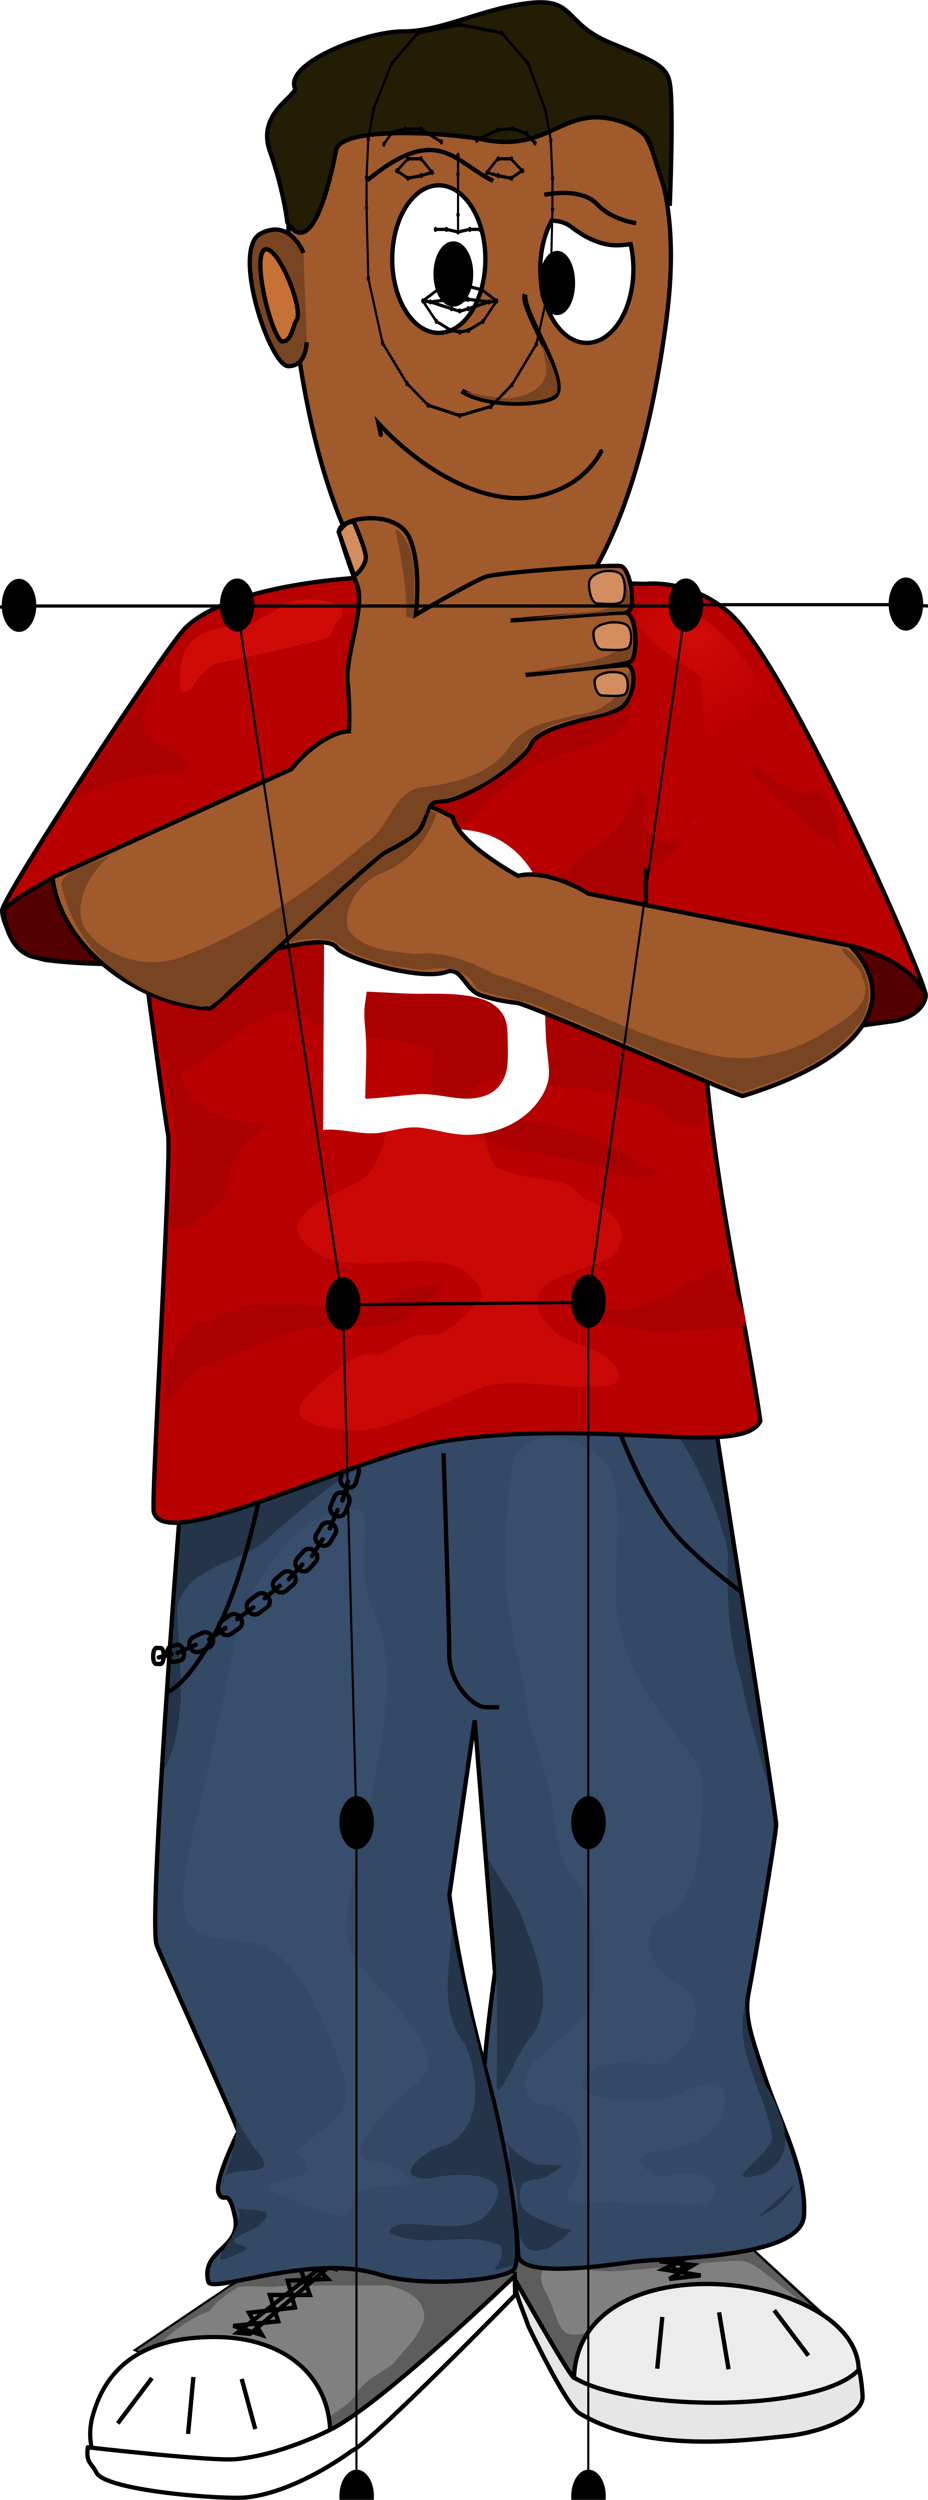 <?xml version="1.0" encoding="UTF-8" standalone="no"?>
<svg
   xmlns:dc="http://purl.org/dc/elements/1.1/"
   xmlns:cc="http://creativecommons.org/ns#"
   xmlns:rdf="http://www.w3.org/1999/02/22-rdf-syntax-ns#"
   xmlns:svg="http://www.w3.org/2000/svg"
   xmlns="http://www.w3.org/2000/svg"
   xmlns:sodipodi="http://sodipodi.sourceforge.net/DTD/sodipodi-0.dtd"
   xmlns:inkscape="http://www.inkscape.org/namespaces/inkscape"
   id="svg2"
   inkscape:export-ydpi="53.211609"
   inkscape:export-filename="H:\rect4713.png"
   viewBox="0 0 131.65 354.33"
   inkscape:export-xdpi="53.211609"
   version="1.1"
   inkscape:version="1.0.1 (3bc2e813f5, 2020-09-07)"
   sodipodi:docname="thinking-boy.svg"
   width="140.427"
   height="377.952">
  <defs
     id="defs4">
    <filter
       id="filter4053"
       height="1.621"
       width="1.66"
       color-interpolation-filters="sRGB"
       y="-0.311"
       x="-0.33"
       inkscape:collect="always">
      <feGaussianBlur
         id="feGaussianBlur4055"
         stdDeviation="24.852"
         inkscape:collect="always" />
    </filter>
    <filter
       id="filter4061"
       height="1.854"
       width="1.483"
       color-interpolation-filters="sRGB"
       y="-0.427"
       x="-0.242"
       inkscape:collect="always">
      <feGaussianBlur
         id="feGaussianBlur4063"
         stdDeviation="22.73"
         inkscape:collect="always" />
    </filter>
    <filter
       id="filter4081"
       height="1.295"
       width="1.299"
       color-interpolation-filters="sRGB"
       y="-0.147"
       x="-0.15"
       inkscape:collect="always">
      <feGaussianBlur
         id="feGaussianBlur4083"
         stdDeviation="28.112"
         inkscape:collect="always" />
    </filter>
    <radialGradient
       id="radialGradient4850"
       gradientUnits="userSpaceOnUse"
       cy="966.05"
       cx="3059.9"
       gradientTransform="matrix(0.586,0.712,-0.801,0.659,711.33,-3252.8)"
       r="150.03"
       inkscape:collect="always">
      <stop
         id="stop4179"
         style="stop-color:#fa1e15"
         offset="0" />
      <stop
         id="stop4181"
         style="stop-color:#fa1e15;stop-opacity:0"
         offset="1" />
    </radialGradient>
  </defs>
  <sodipodi:namedview
     id="base"
     fit-margin-left="0"
     inkscape:zoom="2.8622449"
     borderopacity="1.0"
     inkscape:current-layer="layer2"
     inkscape:cx="58.660619"
     inkscape:cy="133.9284"
     inkscape:window-maximized="0"
     showgrid="false"
     fit-margin-right="0"
     showguides="true"
     bordercolor="#666666"
     inkscape:window-x="594"
     inkscape:guide-bbox="true"
     inkscape:window-y="62"
     fit-margin-bottom="0"
     inkscape:window-width="1263"
     inkscape:pageopacity="0.0"
     inkscape:pageshadow="2"
     pagecolor="#ffffff"
     inkscape:document-units="px"
     inkscape:window-height="1040"
     showborder="true"
     fit-margin-top="0"
     inkscape:document-rotation="0" />
  <g
     id="layer2"
     inkscape:label="Ebene"
     inkscape:groupmode="layer"
     transform="translate(-762.67,-1798.3)">
    <path
       inkscape:radius="-0.66470802"
       transform="matrix(0.914,0,0,0.914,1072.6,-366.94)"
       inkscape:original="M 653.0625 -823.8125 C 655.17135 -807.06165 657.83981 -785.00425 660.9375 -757.125 C 668.69795 -687.28097 659.64238 -670.46913 654.46875 -577.34375 C 649.29512 -484.21837 618.23623 -415.66537 589.78125 -308.3125 C 561.32627 -200.95963 518.6667 -168.62851 510.90625 -158.28125 C 503.1458 -147.93398 403.53125 -142.75 403.53125 -142.75 C 403.53125 -142.75 329.82475 -132.39932 305.25 -129.8125 C 280.67525 -127.22568 281.96181 -140.1457 279.375 -171.1875 C 276.78818 -202.22929 234.09898 -228.12148 230.21875 -238.46875 C 226.33853 -248.81601 215.99487 -239.75332 196.59375 -275.96875 C 177.19263 -312.18417 130.625 -521.71875 130.625 -521.71875 L 124.15625 -534.65625 L 121.59375 -517.84375 L 115.15625 -509.28125 C 152.63647 -259.46255 245.7515 -63.8125 390.28125 -63.8125 C 546.7202 -63.8125 637.39592 -293.69824 673.53125 -572.0625 C 683.7642 -650.89083 681.57028 -716.58839 669.65625 -770.28125 L 669.46875 -771.09375 L 667.1875 -780.75 C 667.1476 -780.90774 667.1026 -781.06123 667.0625 -781.21875 C 663.19153 -796.43229 658.49559 -810.60839 653.0625 -823.8125 z "
       d="m 654.332,-818.729 c 2.025,16.217 4.408,35.807 7.266,61.529 7.768,69.912 -1.293,86.806 -6.465,179.893 -5.181,93.254 -36.267,161.859 -64.709,269.164 -14.244,53.74 -32.054,88.735 -47.287,111.592 -7.616,11.428 -14.588,19.822 -20.139,26.002 -5.55,6.18 -9.696,10.18 -11.561,12.666 -1.167,1.556 -3.653,2.724 -7.166,3.871 -3.513,1.147 -8.063,2.202 -13.295,3.176 -10.464,1.947 -23.655,3.566 -36.602,4.861 -25.873,2.589 -50.743,3.885 -50.783,3.887 -0.058,0.008 -73.66,10.345 -98.271,12.936 -6.2,0.653 -10.831,0.343 -14.361,-1.051 -3.53,-1.394 -5.909,-3.904 -7.498,-7.412 -3.178,-7.016 -3.456,-18.013 -4.748,-33.518 -1.27,-15.235 -12.46,-29.379 -23.904,-40.988 -5.722,-5.805 -11.494,-10.975 -16.094,-15.354 -4.6,-4.379 -8.04,-7.885 -9.119,-10.762 -0.925,-2.466 -2.153,-3.679 -3.9,-4.805 -1.748,-1.126 -4.035,-2.112 -6.83,-3.92 -5.591,-3.616 -13.123,-10.522 -22.857,-28.693 -4.924,-9.191 -11.447,-29.058 -18.545,-53.809 -7.098,-24.75 -14.739,-54.343 -21.773,-82.803 -14.053,-56.853 -25.668,-109.108 -25.695,-109.23 l -5.496,-10.994 -2.248,14.746 a 0.665,0.665 0 0 1 -0.125,0.301 l -6.268,8.336 c 18.739,124.744 51.363,235.944 97.295,315.912 45.965,80.027 105.164,128.719 177.129,128.719 77.894,0 139.462,-57.219 186.146,-149.375 46.684,-92.156 78.384,-219.162 96.445,-358.297 10.225,-78.767 8.027,-144.386 -3.865,-197.982 l -0.186,-0.812 -2.279,-9.645 -0.002,-0.01 c -0.035,-0.139 -0.08,-0.288 -0.123,-0.457 -3.4,-13.363 -7.472,-25.875 -12.086,-37.674 z"
       sodipodi:type="inkscape:offset"
       style="color:#000000;fill:#e5bba1"
       id="path4554" />
    <g
       id="g3487">
      <path
         id="path4492"
         d="m 796.787,2121.48 -14.667,9.895 26.281,10.95 2.374,0.081 23.822,-19.304 1.272,-2.758 -1.017,-1.784 -36.624,1.217 z"
         style="color:#000000;fill:#808080;stroke:#000000;stroke-width:0.612"
         inkscape:connector-curvature="0" />
      <path
         id="path4668"
         d="m 834.855,2118.562 c -11.785,0.391 -23.571,0.782 -35.356,1.173 -1.551,1.587 -3.733,2.235 -5.452,3.598 -3.974,2.681 -7.948,5.362 -11.922,8.043 1.615,1.195 3.035,-0.877 4.204,-1.763 1.792,-1.571 3.8,-2.955 6.069,-3.735 1.044,-1.496 2.582,-2.45 4.017,-3.39 2.056,-0.359 4.179,0.144 6.266,-0.181 4.973,-0.147 9.948,-0.037 14.922,-0.072 2.34,0.447 5.315,1.717 5.245,4.533 -0.502,2.623 -2.826,4.507 -4.376,6.57 -1.898,1.416 -4.214,2.34 -5.416,4.52 -1.177,1.765 -3.562,2.346 -4.556,4.233 2.135,1.291 3.956,-1.16 5.567,-2.347 6.392,-5.18 12.786,-10.358 19.176,-15.541 0.896,-1.226 2.278,-2.22 2.544,-3.791 -0.09,-0.701 -0.651,-1.223 -0.931,-1.85 z"
         style="fill:#5d5d5d"
         inkscape:connector-curvature="0" />
      <path
         id="path4496"
         d="m 805.439,2120.266 1.187,3.325 h -5.68 l 1.187,3.731 -6.358,0.649 4.069,1.298 -1.865,-3.163 6.528,-0.73 -1.017,-3.812 5.68,-0.243 -2.289,-2.352 3.476,0.973 1.017,-2.028"
         style="color:#000000;fill:none;stroke:#000000;stroke-width:0.612"
         inkscape:connector-curvature="0" />
      <path
         id="path4480"
         d="m 867.3,2115.328 13.933,12.806 -37.053,8.377 c 0,0 -6.555,-11.708 -7.784,-13.995 -1.325,-2.467 -0.675,-6.479 -0.675,-6.479 z"
         sodipodi:nodetypes="cccscc"
         style="color:#000000;fill:#808080;stroke:#000000;stroke-width:0.612"
         inkscape:connector-curvature="0" />
      <path
         id="path4675"
         sodipodi:nodetypes="cccscsccsscccsccc"
         style="color:#000000;fill:#5d5d5d"
         inkscape:connector-curvature="0"
         d="m 867.3,2115.328 -9.524,0.214 -14.134,3.982 c 0,0 2.186,0.701 5.506,0.701 3.32,0 13.367,-1.225 16.337,-1.4 2.971,-0.175 3.232,-0.348 6.814,2.535 3.582,2.883 6.38,4.891 6.38,4.891 l -28.396,2.098 c 0,0 -3.322,0.612 -5.943,0.874 -2.621,0.262 -2.446,-2.709 -4.368,-6.291 -1.922,-3.582 1.747,-3.756 1.747,-3.756 l 0.571,-3.287 -6.568,0.147 c 0,0 -0.649,4.012 0.676,6.479 1.228,2.288 7.783,13.994 7.783,13.994 l 36.644,-8.579 z" />
      <path
         id="path4482"
         d="m 858.311,2118.184 1.514,1.648 -1.293,0.255 -1.625,-2.527 h -0.181 l -0.179,1.294 4.475,0.493 -3.402,1.972 4.456,-0.493 -5.312,-0.863 3.73,-1.787 -2.011,-0.986"
         sodipodi:nodetypes="cc"
         style="color:#000000;fill:none;stroke:#000000;stroke-width:0.612"
         inkscape:connector-curvature="0" />
      <path
         id="path4494"
         d="m 808.061,2119.776 -11.7,9.165 1.78,0.162 11.275,-9.571 z"
         style="color:#000000;fill:none;stroke:#000000;stroke-width:0.612"
         inkscape:connector-curvature="0" />
      <path
         id="path3097"
         d="m 796.685,2100.033 c 0,0 -3.747,7.386 -2.991,9.125 0.756,1.739 1.328,-1.187 2.311,3.349 0.983,4.536 -4.865,4.59 -3.794,9.192 0.423,1.819 14.513,-4.085 24.259,-1.012 6.164,1.944 17.821,0.774 19.103,-0.723 1.283,-1.497 -0.428,-15.396 -4.063,-28.44 -3.635,-13.044 -5.087,-24.613 -5.087,-24.613 l 3.591,-24.782 2.876,35.725 c 0,0 -2.276,16.247 -1.421,17.548 1.758,2.675 4.29,12.933 4.704,22.453 0.144,3.316 11.59,1.682 16.293,1.04 4.704,-0.641 23.834,-0.338 24.262,-6.54 0.428,-6.201 -3.386,-13.258 -5.48,-19.459 -2.122,-6.284 -3.012,-8.925 -2.371,-12.132 0.641,-3.208 3.903,-22.383 3.903,-23.88 0,-1.497 -9.409,-61.583 -9.409,-61.583 l -50.678,5.56 -24.59,12.83 c 0,0 -4.416,57.072 -3.208,60.301 0.915,2.446 11.927,26.608 11.761,26.943 z"
         sodipodi:nodetypes="csssssscccssssssscccscc"
         style="color:#000000;fill:#334966;stroke:#000000;stroke-width:0.612"
         inkscape:connector-curvature="0" />
      <path
         id="path4609"
         d="m 859.076,1996.085 c -8.082,0.886 -16.164,1.773 -24.244,2.659 7.407,0.145 14.935,-0.088 22.284,0.212 3.937,5.957 7.355,12.416 8.847,19.451 -0.254,6.114 0.044,12.299 1.9,18.159 0.422,2.89 4.78,18.797 3.638,13.919 -2.48,-18.043 -5.55,-35.996 -8.259,-54.005 -1.388,-0.143 -2.781,-0.24 -4.167,-0.395 z m -29.506,3.236 c -5.592,0.614 -11.185,1.229 -16.778,1.843 -8.13,4.242 -16.262,8.483 -24.391,12.725 -0.891,11.757 -1.726,23.518 -2.446,35.286 3.649,-7.224 2.008,-15.459 1.847,-23.156 1.719,-6.363 9.986,-5.977 13.818,-10.576 5.029,-3.943 9.64,-8.849 15.971,-10.653 3.92,-1.967 7.698,-4.346 11.979,-5.47 z m 2.347,62.452 c 1.023,10.19 1.505,20.436 1.219,30.666 -0.401,6.314 2.969,-3.998 5.021,-5.585 3.385,-5.252 0.473,-11.649 -1.468,-16.863 -1.194,-2.971 -3.239,-5.44 -4.772,-8.217 z m -5.13,9.76 c -0.274,5.449 -1.89,11.606 1.727,16.331 2.217,4.402 2.746,12.215 -2.618,14.515 -2.761,0.46 -8.274,4.847 -2.223,4.713 3.365,-0.949 12.858,-1.216 8.537,4.444 -2.94,4.863 -13.674,-0.043 -14.258,3.196 4.917,2.529 10.755,-0.382 15.712,1.842 1.2,2.993 -3.488,4.27 1.852,2.823 0.848,-13.66 -5.998,-32.012 -8.729,-47.863 z m 41.657,10.65 c -1.962,6.806 3.003,12.915 3.807,19.172 -0.493,2.548 -8.302,7.191 -1.274,5.031 5.408,-2.757 2.522,-8.747 0.304,-12.592 -1.431,-3.718 -2.934,-7.559 -2.837,-11.611 z m -75.916,8.213 c 1.301,3.021 1.138,1.912 0,0 z m 2.758,6.265 c 2.604,3.539 -1.273,10.208 -0.962,11.609 -0.877,-4.372 9.145,-0.021 4.626,-5.288 -1.488,-1.938 -2.658,-4.1 -3.664,-6.321 z m 80.043,11.192 c -1.505,1.839 -8.168,6.772 -2.758,3.391 1.179,-0.876 2.201,-2.018 2.758,-3.391 z m -79.003,3.373 c 1.969,2.952 -6.499,9.818 0.193,6.442 2.737,-1.088 -0.07,-0.835 -0.76,-1.683 0.85,-1.33 3.297,-1.406 4.24,-2.846 2.073,-2.162 -2.877,-1.345 -3.673,-1.913 z m 9.97,5.041 c -0.346,0.353 0.25,0.158 0,0 z"
         sodipodi:nodetypes="ccccccccccccccccccccccccccccccccccccccccccccccccccc"
         style="fill:#243449"
         inkscape:connector-curvature="0" />
      <path
         id="path3099"
         d="m 800.052,2007.829 c 0,0 -2.592,14.008 -6.752,21.762 -4.161,7.754 -6.823,8.514 -6.823,8.514"
         sodipodi:nodetypes="csc"
         style="color:#000000;fill:none;stroke:#000000;stroke-width:0.612"
         inkscape:connector-curvature="0" />
      <path
         id="path3101"
         d="m 849.057,1996.995 c 0,0 4.172,13.541 10.438,19.85 3.942,3.969 8.307,7.074 8.307,7.074"
         sodipodi:nodetypes="csc"
         style="color:#000000;fill:none;stroke:#000000;stroke-width:0.612"
         inkscape:connector-curvature="0" />
      <path
         id="path4613"
         style="color:#000000;fill:#374e6c"
         inkscape:connector-curvature="0"
         d="m 834.967,2009.315 c -1.318,9.309 -0.629,18.928 2.22,27.899 -0.086,4.92 2.066,9.587 3.318,14.245 1.294,4.542 0.356,9.848 4.003,13.393 2.55,4.757 2.689,10.428 2.247,15.674 -0.283,4.689 -4.724,6.3 -7.425,9.198 -3.193,2.315 -3.1,7.555 1.69,6.984 4.617,1.751 5.461,8.235 2.318,11.729 -1.424,3.767 5.266,1.289 7.381,2.112 4.109,0.147 8.222,0.386 12.335,0.221 3.482,-4.065 -2.608,-5.115 -5.545,-4.124 -2.235,0.497 -6.438,-2.332 -2.289,-3.258 4.063,-0.647 9.705,-1.826 10.306,-6.761 0.111,-5.916 -5.708,-1.469 -8.602,-0.772 -3.848,-0.012 -8.525,1.181 -11.599,-1.677 0.448,-4.992 7.982,-2.973 11.601,-3.462 4.2,-1.714 6.77,-9.478 1.416,-11.452 -3.646,-1.838 -5.537,-8.26 -0.417,-9.665 4.363,-4.353 4.106,-11.078 4.391,-16.797 0.711,-5.49 -4.617,-8.261 -6.596,-12.713 -3.118,-4.158 -5.041,-8.877 -5.616,-14.081 -0.544,-6.515 1.535,-13.349 -0.995,-19.625 -2.888,-3.938 -10.488,-6.921 -13.32,-1.406 -0.625,1.353 -0.813,2.863 -0.817,4.34 z m -38.537,19.23 c -5.819,31.303 -10.435,39.529 -6.22,43.141 4.214,3.612 11.036,-2.207 17.256,11.036 6.22,13.243 5.016,14.246 0,18.259 -5.016,4.013 -2.207,1.605 -1.204,4.214 1.003,2.608 -10.033,2.006 -3.411,4.414 6.622,2.408 9.03,4.415 10.033,0.602 1.003,-3.812 10.435,-0.401 7.023,-3.812 -3.411,-3.411 -9.431,0.401 -4.013,-7.023 5.418,-7.424 11.839,-5.819 3.812,-15.651 -8.026,-9.832 -9.631,-7.424 -6.22,-22.473 3.411,-15.049 6.02,-26.286 2.207,-34.513 -3.812,-8.227 2.001,-15.65 -4.414,-14.447 -9.631,1.806 -14.848,16.253 -14.848,16.253 z" />
      <g
         id="g4456"
         style="stroke-width:6"
         transform="matrix(0.102,0,0,0.102,793.665,1894.987)">
        <path
           id="path3873"
           style="color:#000000;fill:none;stroke:#000000;stroke-width:6;stroke-linecap:round"
           inkscape:connector-curvature="0"
           d="m 180.08,1110.6 -7.666,26.665 m 13.299,-51.098 2.048,0.539 c 5.388,1.419 8.558,6.893 7.108,12.273 l -3.454,12.81 c -1.451,5.38 -6.956,8.568 -12.344,7.149 l -2.048,-0.539 c -5.388,-1.419 -8.558,-6.893 -7.108,-12.273 l 3.454,-12.81 c 1.45,-5.38 6.956,-8.568 12.344,-7.149 z" />
        <path
           id="path4438"
           style="color:#000000;fill:none;stroke:#000000;stroke-width:6;stroke-linecap:round"
           inkscape:connector-curvature="0"
           d="m 165.63,1150.4 -10.877,25.524 m 19.463,-49.082 1.966,0.786 c 5.174,2.069 7.649,7.891 5.549,13.052 l -4.998,12.29 c -2.099,5.162 -7.954,7.651 -13.128,5.582 l -1.966,-0.786 c -5.173,-2.069 -7.649,-7.891 -5.549,-13.052 l 4.998,-12.29 c 2.099,-5.162 7.954,-7.651 13.128,-5.582 z" />
        <path
           id="path4440"
           style="color:#000000;fill:none;stroke:#000000;stroke-width:6;stroke-linecap:round"
           inkscape:connector-curvature="0"
           d="m 144.8,1191 -14.737,23.508 m 26.903,-45.432 1.819,1.085 c 4.786,2.853 6.32,8.99 3.439,13.76 l -6.86,11.357 c -2.881,4.769 -9.053,6.312 -13.839,3.459 l -1.819,-1.084 c -4.786,-2.853 -6.32,-8.99 -3.439,-13.76 l 6.86,-11.357 c 2.881,-4.769 9.053,-6.312 13.839,-3.459 z" />
        <path
           id="path4442"
           style="color:#000000;fill:none;stroke:#000000;stroke-width:6;stroke-linecap:round"
           inkscape:connector-curvature="0"
           d="m 116.59,1226.2 -18.767,20.435 m 34.718,-39.781 1.592,1.397 c 4.187,3.676 4.579,9.99 0.879,14.156 l -8.811,9.92 c -3.7,4.166 -10.05,4.56 -14.238,0.884 l -1.592,-1.397 c -4.187,-3.676 -4.579,-9.99 -0.879,-14.156 l 8.811,-9.92 c 3.7,-4.166 10.05,-4.56 14.238,-0.884 z" />
        <path
           id="path4444"
           style="color:#000000;fill:none;stroke:#000000;stroke-width:6;stroke-linecap:round"
           inkscape:connector-curvature="0"
           d="m 85.287,1255.6 -21.098,17.482 m 39.265,-34.241 1.416,1.527 c 3.725,4.017 3.361,10.132 -0.815,13.71 l -9.944,8.521 c -4.176,3.578 -10.537,3.225 -14.262,-0.793 l -1.416,-1.527 c -3.725,-4.017 -3.361,-10.132 0.815,-13.711 l 9.944,-8.521 c 4.176,-3.578 10.537,-3.225 14.262,0.793 z" />
        <path
           id="path4446"
           style="color:#000000;fill:none;stroke:#000000;stroke-width:6;stroke-linecap:round"
           inkscape:connector-curvature="0"
           d="m 48.542,1285.7 -22.45,16.304 m 41.923,-32.098 1.283,1.685 c 3.374,4.434 2.505,10.7 -1.948,14.048 l -10.605,7.973 c -4.454,3.349 -10.755,2.474 -14.13,-1.96 l -1.283,-1.685 c -3.374,-4.434 -2.505,-10.7 1.948,-14.048 l 10.605,-7.973 c 4.454,-3.349 10.755,-2.475 14.13,1.96 z" />
        <path
           id="path4448"
           style="color:#000000;fill:none;stroke:#000000;stroke-width:6;stroke-linecap:round"
           inkscape:connector-curvature="0"
           d="m 9.751,1314.4 -22.871,15.708 m 42.752,-30.985 1.238,1.718 c 3.256,4.521 2.223,10.762 -2.317,13.992 l -10.811,7.692 c -4.54,3.23 -10.817,2.191 -14.073,-2.33 l -1.238,-1.718 c -3.256,-4.521 -2.223,-10.762 2.317,-13.992 l 10.811,-7.692 c 4.54,-3.23 10.817,-2.191 14.073,2.33 z" />
        <path
           id="path4450"
           style="color:#000000;fill:none;stroke:#000000;stroke-width:6;stroke-linecap:round"
           inkscape:connector-curvature="0"
           d="m -31.639,1337.6 -25.298,11.393 m 47.579,-22.893 0.913,1.911 c 2.401,5.028 0.275,10.986 -4.767,13.358 l -12.006,5.648 c -5.042,2.372 -11.034,0.233 -13.435,-4.795 l -0.913,-1.911 c -2.401,-5.028 -0.275,-10.986 4.767,-13.358 l 12.006,-5.648 c 5.042,-2.372 11.034,-0.234 13.435,4.795 z" />
        <path
           id="path4452"
           style="color:#000000;fill:none;stroke:#000000;stroke-width:6;stroke-linecap:round"
           inkscape:connector-curvature="0"
           d="m -64.973,1350.9 -18.163,4.321 m 34.254,-9.523 0.505,2.056 c 1.328,5.41 -0.523,10.536 -4.149,11.494 l -8.635,2.28 c -3.626,0.958 -7.615,-2.627 -8.943,-8.037 l -0.505,-2.056 c -1.328,-5.41 0.523,-10.536 4.149,-11.494 l 8.635,-2.28 c 3.626,-0.958 7.615,2.627 8.943,8.037 z" />
        <path
           id="path4454"
           style="color:#000000;fill:none;stroke:#000000;stroke-width:6;stroke-linecap:round"
           sodipodi:nodetypes="cccccccscc"
           inkscape:connector-curvature="0"
           d="m -76.195,1352.5 -0.06,2.115 c -0.158,5.565 -2.242,9.967 -4.674,9.869 l -5.791,-0.233 c -2.432,-0.098 -4.263,-4.657 -4.106,-10.222 l 0.06,-2.115 c 0.157,-5.565 2.242,-9.966 4.674,-9.869 l 5.791,0.233 c 2.432,0.098 4.263,4.657 4.106,10.222 z" />
      </g>
      <path
         id="path4085"
         d="m 816.224,1880.121 c 0.174,-0.174 -20.281,0.457 -27.213,7.127 -2.81,2.704 -26.036,38.253 -26.036,40.089 0,1.836 2.098,6.558 6.558,7.082 4.459,0.525 8.656,0.525 8.656,0.525 l 5.246,2.098 c 0,0 2.556,19.206 3.08,22.091 0.525,2.885 -2.429,51.916 -2.033,53.463 1.589,6.216 29.193,-8.257 41.71,-10.1 21.965,-3.233 41.738,2.45 44.351,-2.776 -3.015,-20.212 -8.098,-39.173 -8.584,-65.526 l 14.008,-1.414 17.974,6.6 c 1.024,0.171 -19.365,-46.971 -27.85,-54.258 -5.645,-4.848 -11.798,-4.062 -11.798,-4.062 z"
         sodipodi:nodetypes="csssccsssccccscc"
         style="fill:#b90000;stroke:#000000;stroke-width:0.612"
         inkscape:connector-curvature="0" />
      <path
         id="path4061"
         d="m 857.24,1843.373 c -3.371,25.967 -11.83,47.412 -26.424,47.412 -14.593,0 -23.568,-21.384 -26.424,-47.412 -2.573,-23.452 -0.306,-32.719 26.108,-36.402 16.567,-2.31 30.459,7.736 26.738,36.402 z"
         sodipodi:nodetypes="sssss"
         style="color:#000000;fill:#a05a2c;stroke:#000000;stroke-width:0.612;stroke-linecap:round"
         inkscape:connector-curvature="0" />
      <ellipse
         id="path3854"
         style="color:#000000;fill:#ffffff;stroke:#000000;stroke-width:0.612"
         cx="824.92"
         cy="1835.027"
         rx="6.606"
         ry="10.459" />
      <path
         id="path3856"
         d="m 840.935,1829.582 c -1.01,1.837 -1.621,4.236 -1.621,6.862 0,5.777 2.957,10.459 6.606,10.459 3.648,0 6.606,-4.683 6.606,-10.459 0,-1.243 -0.139,-2.436 -0.391,-3.542 -0.496,0.073 -1.025,0.132 -1.577,0.16 -3.067,0.157 -5.599,-1.659 -6.842,-2.595 -0.869,-0.655 -1.851,-0.879 -2.781,-0.886 z"
         style="color:#000000;fill:#ffffff;stroke:#000000;stroke-width:0.612"
         inkscape:connector-curvature="0" />
      <ellipse
         id="path3861"
         style="color:#000000;fill:#000000;stroke:#000000;stroke-width:0.612;stroke-linecap:round"
         cx="826.983"
         cy="1837.136"
         rx="2.517"
         ry="4.325" />
      <ellipse
         id="path3863"
         style="color:#000000;fill:#000000;stroke:#000000;stroke-width:0.612;stroke-linecap:round"
         cx="841.711"
         cy="1838.409"
         rx="2.241"
         ry="4.247" />
      <path
         id="path3865"
         d="m 814.775,1823.859 c 10.034,-8.242 12.327,-2.573 17.851,0.079"
         sodipodi:nodetypes="cc"
         style="color:#000000;fill:none;stroke:#000000;stroke-width:0.612"
         inkscape:connector-curvature="0" />
      <path
         id="path4047"
         d="m 837.189,1840.034 c -0.904,1.987 7.059,13.086 3.91,14.609 -2.254,1.091 -9.359,1.328 -12.914,-0.938"
         sodipodi:nodetypes="csc"
         style="color:#000000;fill:none;stroke:#000000;stroke-width:0.749"
         inkscape:connector-curvature="0" />
      <path
         id="path4064"
         d="m 816.693,1859.928 -0.351,-1.647 c 5.646,6.169 16.112,13.221 24.902,9.681 4.93,-1.741 6.697,-5.681 6.697,-5.681"
         sodipodi:nodetypes="cccc"
         style="color:#000000;fill:none;stroke:#000000;stroke-width:0.612;stroke-linecap:round"
         inkscape:connector-curvature="0" />
      <path
         id="path4110"
         d="m 805.725,1834.14 c 0,0 -1.923,-4.978 -6.109,-2.715 -4.186,2.263 1.358,18.781 3.96,18.781 2.602,0 2.602,-3.394 2.602,-3.394"
         style="color:#000000;fill:#784421;stroke:#000000;stroke-width:0.612"
         inkscape:connector-curvature="0" />
      <path
         id="path4114"
         d="m 800.185,1833.688 c -1.859,1.314 1.244,13.124 2.602,13.011 1.358,-0.113 1.358,-2.263 2.036,-3.168 0.738,-2.085 -2.889,-10.701 -4.638,-9.843 z"
         sodipodi:nodetypes="cscc"
         style="color:#000000;fill:#c87137;stroke:#000000;stroke-width:0.612"
         inkscape:connector-curvature="0" />
      <path
         id="path4504"
         d="m 803.429,1829.807 c 3.348,5.317 5.939,-5.042 6.919,-10.199 0.675,-3.552 16.231,-2.444 20.848,-1.53 9.313,1.843 11.146,-4.557 18.484,-2.852 3.921,0.911 5.091,2.953 5.125,3.173 l 2.882,9.055 c 0,0 0.552,-13.54 0.047,-17.121 -0.365,-2.583 -1.821,-3.228 -8.488,-5.973 -6.667,-2.745 -4.892,-6.412 -11.559,-5.627 -6.667,0.784 -12.297,4.015 -17.787,4.015 -5.49,0 -16.704,4.495 -15.41,7.983 0.437,1.177 -5.49,3.529 -3.529,9.02 1.961,5.49 2.468,10.056 2.468,10.056 z"
         sodipodi:nodetypes="csssccssssssc"
         style="color:#000000;fill:#231d05;stroke:#000000;stroke-width:0.612"
         inkscape:connector-curvature="0" />
      <path
         id="path4663"
         d="m 839.885,1825.919 c 0,0 5.176,-1.19 7.544,1.375 2.007,2.174 5.5,2.638 5.5,2.638"
         sodipodi:nodetypes="csc"
         style="color:#000000;fill:none;stroke:#000000;stroke-width:0.612"
         inkscape:connector-curvature="0" />
      <path
         id="path4697"
         d="m 834.24,1854.758 c 4.139,-0.161 6.116,-2.131 5.916,-4.288 -0.162,-1.147 -0.39,-2.374 -0.65,-3.513 0.775,1.662 1.621,3.273 2.058,4.989 0.111,0.547 0.219,1.216 0.179,1.788 -0.475,1.439 -4.511,1.538 -6.201,1.567 -3.582,-0.202 -5.424,-0.639 -7.107,-1.622 0.254,0.246 4.465,0.991 5.804,1.079 z"
         sodipodi:nodetypes="cccccccc"
         style="color:#000000;fill:#784421"
         inkscape:connector-curvature="0" />
      <path
         id="path4600"
         d="m 784.929,1893.781 c -1.904,2.92 -3.664,6.041 -5.822,8.826 -1.044,1.748 -3.084,4.485 -4.665,6.836 -0.682,1.015 -1.233,1.916 -1.607,2.63 4.591,-3.165 10.216,-4.223 15.563,-4.279 0.569,-0.47 0.914,-0.865 1.033,-1.106 0.131,-0.266 0.107,-0.308 0.022,-0.456 -0.169,-0.296 -1.074,-0.843 -2.184,-1.374 -1.11,-0.531 -2.395,-1.115 -3.306,-2.085 -0.894,-0.952 -1.305,-2.394 -0.65,-4.065 0.358,-1.7 0.921,-3.347 1.617,-4.926 z m 83.963,12.175 c 0.309,2.122 1.837,3.78 3.753,5.385 2.118,1.776 4.629,3.365 6.055,5.449 0.993,0.024 1.839,0.582 2.455,1.294 0.363,0.419 0.671,0.899 0.944,1.397 -0.215,-1.24 -0.414,-2.503 -0.657,-3.699 -0.293,-1.447 -0.656,-2.781 -1.154,-3.785 -0.457,-0.921 -1.003,-1.521 -1.703,-1.824 -1.096,0.431 -2.154,0.483 -3.106,0.236 -1.044,-0.271 -1.96,-0.842 -2.812,-1.489 -1.342,-1.018 -2.569,-2.217 -3.775,-2.965 z m -15.806,4.006 c -0.34,2.424 -1.71,4.469 -3.412,6.189 -2.233,2.257 -5.052,4.06 -7.088,5.717 -0.051,0.042 -0.108,0.076 -0.169,0.102 -0.382,0.16 -0.512,0.312 -0.542,0.373 -0.03,0.061 -0.044,0.099 0.038,0.284 0.164,0.369 0.83,1.045 1.719,1.664 1.778,1.239 4.443,2.427 5.424,2.694 0.012,0 0.024,0.01 0.035,0.01 1.817,0.6 3.464,0.532 4.324,0.01 0.43,-0.261 0.691,-0.597 0.807,-1.116 0.115,-0.518 0.062,-1.251 -0.306,-2.21 -0.087,-0.226 -0.041,-0.497 0.115,-0.682 0.883,-1.038 2.928,-2.655 4.346,-4.18 0.709,-0.763 1.228,-1.516 1.342,-1.916 0.057,-0.2 0.032,-0.252 0.01,-0.29 -0.013,-0.022 -0.07,-0.072 -0.166,-0.124 -0.904,0.66 -1.775,1.033 -2.589,1.097 -0.914,0.072 -1.755,-0.265 -2.302,-0.88 -1.034,-1.162 -1.052,-3.088 -0.025,-5.012 -0.266,-0.495 -0.74,-0.952 -1.291,-1.47 -0.087,-0.082 -0.178,-0.171 -0.268,-0.258 z m 6.903,3.797 c 0.022,-0.02 -0.12,0.063 -0.089,0.357 0.031,0.294 0.333,0.513 0.542,0.526 0.209,0.013 0.482,-0.123 0.574,-0.386 0.092,-0.263 -0.028,-0.413 -0.022,-0.405 l -0.545,0.408 z m -20.766,7.394 0.121,0.316 c 0.002,-0.075 -0.005,-0.153 -0.038,-0.223 -0.02,-0.042 -0.054,-0.062 -0.083,-0.092 z m 0.695,0.159 0.003,0.45 -0.58,0.354 c 0.084,0.138 0.191,0.159 0.21,0.163 0.017,0 0.01,0.01 0.045,0 0.017,0 0.042,-0.01 0.112,-0.045 0.07,-0.038 0.27,-0.123 0.319,-0.472 0.023,-0.165 -0.038,-0.341 -0.108,-0.45 z m -0.631,0.367 -0.287,0.233 c 0.097,-0.028 0.199,-0.077 0.265,-0.169 0.013,-0.019 0.012,-0.043 0.022,-0.064 z m -27.101,7.895 c -7.063,1.261 -14.464,0.258 -20.4,4.049 -0.045,0.028 -0.093,0.05 -0.143,0.067 -2.405,0.839 -4.767,2.02 -6.135,3.565 -1.368,1.545 -1.868,3.357 -0.606,6.055 0.031,0.064 0.051,0.133 0.061,0.204 1.036,8.44 4.328,16.696 1.948,25.44 -0.002,0.01 -0.002,0.012 -0.003,0.019 -0.258,1.085 -0.303,1.888 -0.223,2.41 0.081,0.526 0.246,0.742 0.446,0.87 0.2,0.129 0.523,0.192 0.995,0.121 0.472,-0.071 1.062,-0.277 1.69,-0.596 1.257,-0.638 2.666,-1.718 3.801,-2.902 1.132,-1.18 1.127,-1.974 1.359,-2.923 0,0 0.003,0 0.003,-0.01 0.565,-4.016 2.92,-6.623 5.972,-8.341 -1.973,-0.104 -4.144,-0.357 -6.154,-0.957 -1.54,-0.46 -2.98,-1.113 -4.126,-2.072 -1.146,-0.959 -1.987,-2.247 -2.254,-3.858 -0.051,-0.306 0.138,-0.635 0.427,-0.746 2.605,-0.994 5.35,-3.642 8.191,-5.691 1.421,-1.025 2.877,-1.904 4.432,-2.308 1.555,-0.405 3.222,-0.294 4.846,0.628 0.025,0.013 0.05,0.028 0.073,0.045 2.453,1.832 5.383,2.354 8.43,2.682 3.048,0.328 6.191,0.443 8.956,1.671 0.256,0.115 0.424,0.402 0.399,0.682 -0.198,2.218 -0.434,4.556 0.01,6.495 0.443,1.939 1.457,3.487 4.033,4.441 0.025,0.01 0.05,0.02 0.073,0.032 6.538,3.332 14.322,3.05 21.494,5.873 0.049,0.019 0.097,0.044 0.14,0.073 0.415,0.289 1.397,0.529 2.465,0.568 1.068,0.038 2.232,-0.092 3.058,-0.316 0.4,-0.108 0.716,-0.241 0.883,-0.348 -0.043,-0.038 -0.068,-0.07 -0.169,-0.131 -0.313,-0.188 -0.88,-0.426 -1.712,-0.666 -0.058,-0.017 -0.114,-0.042 -0.166,-0.073 -6.163,-3.761 -13.665,-7.382 -21.015,-6.045 -0.029,0 -0.057,0.01 -0.086,0.01 -1.618,0.083 -2.796,-0.374 -3.431,-1.212 -0.635,-0.838 -0.639,-1.931 -0.255,-2.844 0.384,-0.913 1.153,-1.713 2.19,-2.095 0.996,-0.366 2.232,-0.299 3.469,0.383 7.435,0.759 16.007,0.306 22.657,4.894 0.011,0.01 0.021,0.017 0.032,0.025 1.032,0.804 1.931,1.155 2.63,1.215 0.7,0.06 1.204,-0.143 1.601,-0.526 0.793,-0.767 1.127,-2.478 0.303,-4.496 -0.021,-0.05 -0.036,-0.103 -0.045,-0.156 -0.279,-1.847 -1.06,-3.181 -2.194,-4.266 -1.134,-1.086 -2.64,-1.907 -4.32,-2.608 -3.339,-1.392 -7.329,-2.265 -10.324,-4.113 -8.758,-3.664 -17.191,-7.987 -25.715,-12.043 -2.379,-0.174 -4.939,0.33 -7.592,-0.178 z m 53.521,48.371 c -3.065,0.645 -6.012,2.714 -9.138,4.295 -3.176,1.606 -6.675,2.65 -10.541,0.772 -0.813,-0.135 -1.525,-0.107 -2.041,0.01 -0.525,0.119 -0.812,0.355 -0.851,0.414 0.003,0.01 0.02,0.063 0.14,0.166 0.258,0.222 0.915,0.547 2.018,0.781 0.068,0.014 0.134,0.039 0.195,0.073 6.62,3.747 14.502,2.161 22.102,2.155 0.641,-0.309 0.793,-0.618 0.819,-1.141 0.028,-0.554 -0.214,-1.374 -0.603,-2.267 -0.389,-0.893 -0.904,-1.86 -1.33,-2.815 -0.362,-0.812 -0.655,-1.614 -0.727,-2.414 l -0.045,-0.029 z m -42.078,2.528 c -2.307,0.114 -4.259,1.222 -6.428,2.187 -2.143,0.953 -4.545,1.722 -7.518,0.928 -5.786,-0.379 -11.926,-1.585 -16.707,1.687 -0.063,0.043 -0.133,0.076 -0.207,0.096 -3.085,0.815 -2.225,0.638 -4.113,2.752 -1.889,2.114 -2.974,4.806 -2.831,8.086 10e-6,0 10e-6,0 0,0.01 0.021,0.612 0.088,0.988 0.15,1.212 0.076,-0.056 0.157,-0.112 0.255,-0.21 0.26,-0.262 0.577,-0.646 0.925,-1.084 0.695,-0.876 1.506,-1.966 2.388,-2.847 0.83,-0.829 1.758,-1.544 2.854,-1.518 7.702,-2.973 11.92,-6.028 20.817,-5.511 0.013,7e-4 0.025,0 0.038,0 5.036,0.579 9.499,-1.844 11.81,-5.714 -0.495,-0.063 -0.975,-0.096 -1.432,-0.073 z"
         sodipodi:nodetypes="ccsccsssscccscscsscssccsccsssccssccssccsscscccssscccccccccccccscccccccccsccccssssscccssccssccsccsccccsscsccccssscccssccssccccscscscccsssccccscccscccccscccccc"
         style="fill:#aa0000"
         inkscape:connector-curvature="0" />
      <path
         id="path5053"
         d="m 851.955,1896.903 c 2.473,7.329 -11.653,7.648 -14.684,10.68 -1.787,1.787 -4.058,2.724 -5.784,4.45 -3.674,3.674 -7.493,8.525 -11.124,4.895 -0.881,-0.881 -3.547,-3.585 -2.67,-5.34 2.615,-5.231 22.794,-22.147 29.812,-15.129 0.799,0.799 3.772,-0.459 4.45,0.445 z"
         sodipodi:nodetypes="csssssc"
         style="color:#000000;fill:#aa0000"
         inkscape:connector-curvature="0" />
      <path
         transform="matrix(0.102,0,0,0.102,684.85,1933)"
         id="path4065"
         d="m 1303.4,221.56 c -2.502,30.981 -10.088,71.396 -30.654,91.962 -19.577,19.577 -130.87,48.338 -84.888,94.32 56.238,56.239 153.02,3.413 216.94,35.37 4.076,2.038 39.973,28.409 23.58,44.802 -11.815,11.815 -34.885,38.352 -54.234,44.802 -9.665,3.222 -20.538,-0.171 -30.654,2.358 -19.004,4.751 -33.976,18.167 -49.518,25.938 -6.847,3.424 -18.633,-2.435 -25.938,0 -20.012,6.671 -77.652,51.552 -87.246,70.74 -15.196,30.392 61.695,35.37 80.172,35.37 40.567,0 128.33,-42.372 169.78,-58.95 44.648,-17.859 134.68,7.004 181.57,-4.716 21.058,-5.265 9.476,-23.536 2.358,-30.654 -32.736,-32.736 -75.4,-18.751 -101.39,-70.74 -25.348,-50.696 82.041,-58.46 101.39,-77.814 31.035,-31.035 1.04,-65.677 -35.37,-77.814 -11.327,-3.776 -15.521,-16.964 -28.296,-21.222 -30.636,-10.212 -67.537,-9.009 -96.678,-23.58 -12.171,-6.085 -13.751,-42.047 -21.222,-49.518 -8.938,-8.938 -23.436,-17.613 -35.37,-23.58 -9.266,-4.633 -82.219,-19.019 -82.53,-18.864 -5.886,2.943 -6.514,4.756 -11.79,11.79 z"
         style="color:#000000;opacity:0.511;fill:#fa1e15;filter:url(#filter4081)"
         inkscape:connector-curvature="0" />
      <g
         id="text4949"
         style="fill:#ffffff"
         transform="matrix(0.102,0,0,0.102,793.665,1894.987)">
        <path
           id="path5031"
           inkscape:connector-curvature="0"
           d="m 145.44,622.25 c 26.506,-2.68 52.575,7.626 79.068,3.946 18.76,-2.786 37.356,-9.377 56.545,-7.095 23.383,3.008 46.241,11.153 70.069,9.82 29.012,-1.232 58.174,-11.406 79.848,-31.092 13.117,-12.041 23.996,-27.419 27.799,-45.048 2.21,-12.075 -0.212,-24.302 -1.246,-36.367 -2.281,-17.024 -2.715,-34.214 -3.135,-51.36 -1.501,-16.904 -10.688,-32.924 -24.602,-42.668 -11.884,-8.834 -25.498,-15.19 -39.689,-19.322 20.826,-10.822 39.553,-27.216 49.578,-48.772 15.388,-31.262 12.279,-71.083 -8.849,-98.989 -15.962,-22.276 -39.41,-39.619 -66.191,-46.233 -23.309,-5.926 -47.55,-5.586 -71.425,-5.836 -36.871,-0.073 -73.742,0.068 -110.61,-0.076 h -34.844 l -2.312,419.09 z M 289.53,253.53 c 23.648,0.488 47.928,0.123 70.562,8 20.859,9.63 33.994,32.549 33.666,55.272 0.932,18.485 -6.122,38.019 -21.009,49.578 -14.372,11.017 -32.861,14.857 -50.637,15.143 -38.98,1.855 -78.027,0.545 -117.02,0.851 -2.077,-0.428 -0.86,-3.156 -1.179,-4.636 0.102,-41.403 0.203,-82.805 0.305,-124.21 h 85.312 z M 211.5,430.31 c 26.754,1.094 53.493,3.314 80.289,2.656 25.813,0.002 52.256,-0.019 77.012,8.268 13.256,4.578 25.54,14.26 30.233,27.839 3.995,11.995 2.848,24.821 3.418,37.254 0.004,12.791 0.657,25.931 -3.166,38.302 -3.898,12.02 -12.176,23.096 -24.006,28.18 -15.4,7.197 -33.013,6.748 -49.476,4.393 -18.015,-2.475 -36.186,-6.388 -54.442,-4.105 -22.11,1.748 -44.113,4.752 -66.27,5.931 -2.454,-2.546 -0.131,-6.176 -0.9,-9.178 0.712,-30.044 2.78,-60.195 -0.335,-90.176 -1.2,-12.707 -1.655,-25.617 0.745,-38.218 0.518,-3.757 1.035,-7.515 1.553,-11.272 1.781,0.042 3.562,0.083 5.344,0.125 z" />
      </g>
      <path
         id="path4091"
         d="m 893.869,1938.946 c -2.285,-3.814 -6.591,-5.517 -10.448,-6.591 l -4.54,12.199 c 0,0 7.458,-1.117 10.28,-1.49 4.486,-0.594 5.178,-3.65 4.71,-4.118 z"
         sodipodi:nodetypes="cccsc"
         style="color:#000000;fill:#550000;stroke:#000000;stroke-width:0.612"
         inkscape:connector-curvature="0" />
      <path
         id="path4089"
         sodipodi:nodetypes="cssssccczccc"
         style="fill:#a05a2c;stroke:#000000;stroke-width:0.612"
         inkscape:connector-curvature="0"
         d="m 794.92,1933.994 c 2.825,0.367 13.662,-3.788 15.508,-1.383 1.227,1.598 11.954,4.789 15.611,3.437 2.089,-0.772 2.592,2.561 4.785,3.298 1.687,0.567 3.194,0.877 5.14,1.102 1.947,0.225 30.975,13.116 32.084,13.202 20.162,-6.24 21.203,-15.291 15.22,-21.312 l -37.138,-7.374 c 0,0 -2.234,-1.506 -5.307,-2.3 -3.073,-0.795 -4.653,-0.211 -4.653,-0.211 0,0 -8.525,-4.596 -9.275,-8.323 -21.457,-12.014 -36.057,18.793 -31.976,19.866 z" />
      <path
         id="path4538"
         d="m 816.948,1911.879 c -9.233,0.153 -16.568,7.503 -20.494,15.298 -1.53,2.473 -3.169,8.142 1.721,5.905 3.854,-0.652 7.793,-2.335 11.727,-1.481 3.621,2.845 8.446,3.704 12.933,4.221 3.092,-0.621 5.89,-0.39 7.543,2.703 3.34,1.433 7.143,1.316 10.381,3.136 9.136,3.703 18.098,7.83 27.269,11.445 6.074,-2.026 12.69,-4.383 16.581,-9.77 2.453,-3.28 1.282,-8.477 -2.004,-10.596 -1.979,-0.415 2.456,2.75 2.315,3.942 2.284,4.212 -3.351,6.623 -6.125,8.481 -5.219,2.861 -10.924,4.106 -16.901,2.185 -10.427,-2.587 -18.692,-7.763 -29.242,-11.046 -3.143,-1.649 -7.04,-3.295 -11.019,-2.775 -3.323,-0.389 -7.467,-0.482 -9.576,-3.472 -0.876,-3.294 1.743,-6.775 4.743,-8.001 3.775,-1.454 6.565,-4.669 7.821,-8.472 -2.41,-1.075 -5.034,-1.719 -7.681,-1.703 z"
         sodipodi:nodetypes="ccccccccccccccccccc"
         style="color:#000000;fill:#784421"
         inkscape:connector-curvature="0" />
      <path
         id="path4087"
         sodipodi:nodetypes="cssscc"
         style="fill:#550000;stroke:#000000;stroke-width:0.612"
         inkscape:connector-curvature="0"
         d="m 770.062,1922.723 c 0,0 -7.057,3.92 -6.922,4.726 0.134,0.806 0.586,5.669 4.483,6.542 3.897,0.873 9.297,0.883 10.103,0.749 0.806,-0.134 0.873,-2.419 0.873,-2.419 z" />
      <path
         id="path4083"
         d="m 810.786,1873.748 c -0.38,-2.035 8.055,-3.549 9.983,0.811 1.778,4.021 0.878,10.875 0.878,10.875 0,0 8.171,-4.818 10.028,-5.415 1.857,-0.597 17.757,-1.743 19.075,-1.48 1.359,0.271 2.315,6.293 0.869,6.479 -0.95,0.122 -16.525,1.242 -16.525,1.242 0,0 15.822,-1.365 16.534,-1.064 1.449,0.613 1.552,6.303 0.42,6.899 -0.898,0.473 -14.822,1.886 -14.822,1.886 0,0 13.497,-1.517 14.418,-1.389 1.474,0.205 1.159,5.067 -1.255,6.261 -2.414,1.194 -11.48,2.257 -12.453,5.103 -0.647,1.891 -9.312,8.141 -12.947,7.943 -2.076,-0.113 -1.594,3.218 -3.343,4.577 -1.345,1.045 -2.6,1.791 -4.271,2.587 -1.671,0.796 -23.932,21.77 -24.896,22.182 -10.238,-0.451 -21.295,-8.881 -22.356,-18.58 l 33.877,-15.341 c 0,0 1.57,-2.104 4.086,-3.781 2.515,-1.677 4.086,-1.592 4.086,-1.592 0,0 0.186,-3.184 -0.186,-6.965 -0.371,-3.781 2.611,-10.748 1.292,-13.929 -1.486,-3.582 -2.496,-7.308 -2.496,-7.308 z"
         sodipodi:nodetypes="cscssscsscssssssccczcssc"
         style="fill:#a05a2c;stroke:#000000;stroke-width:0.612"
         inkscape:connector-curvature="0" />
      <path
         id="path3093"
         d="m 854.291,1926.477 0.031,-5.081"
         sodipodi:nodetypes="cc"
         style="color:#000000;fill:none;stroke:#000000;stroke-width:0.612"
         inkscape:connector-curvature="0" />
      <path
         id="path4468"
         d="m 825.59,2004.269 c 0,0 0.819,24.831 0.819,28.651 0,3.82 3.274,7.367 5.184,7.367 h 1.91"
         style="color:#000000;fill:none;stroke:#000000;stroke-width:0.612"
         inkscape:connector-curvature="0" />
      <path
         id="path4472"
         d="m 835.773,2121.5 c 0,0 7.093,12.54 8.234,13.773 1.141,1.233 40.437,-1.522 40.437,-1.522 0,0 0.451,1.48 0.594,4.194 0.143,2.713 -5.788,5.18 -11.033,5.674 -5.245,0.493 -19.5,2.545 -29.134,-3.261 -1.974,-1.19 -7.287,-12.441 -7.287,-12.441 -0.726,-2.226 -2.035,-4.845 -1.811,-6.415 z"
         sodipodi:nodetypes="cscssscc"
         style="color:#000000;fill:#e6e6e6;stroke:#000000;stroke-width:0.612"
         inkscape:connector-curvature="0" />
      <path
         id="path4470"
         d="m 844.098,2135.295 c 0.736,-19.791 40.115,-15.129 40.395,-1.095 -5.785,6.146 -32.688,5.899 -40.395,1.095 z"
         sodipodi:nodetypes="ccc"
         style="color:#000000;fill:#ececec;stroke:#000000;stroke-width:0.612"
         inkscape:connector-curvature="0" />
      <path
         id="path4474"
         d="m 856.628,2126.704 -0.719,7.334"
         sodipodi:nodetypes="cc"
         style="color:#000000;fill:none;stroke:#000000;stroke-width:0.612"
         inkscape:connector-curvature="0" />
      <path
         id="path4476"
         d="m 864.678,2126.051 1.349,8.072"
         sodipodi:nodetypes="cc"
         style="color:#000000;fill:none;stroke:#000000;stroke-width:0.612"
         inkscape:connector-curvature="0" />
      <path
         id="path4478"
         d="m 872.504,2125.755 4.847,6.431"
         sodipodi:nodetypes="cc"
         style="color:#000000;fill:none;stroke:#000000;stroke-width:0.612"
         inkscape:connector-curvature="0" />
      <path
         id="path4484"
         d="m 793.083,2129.551 c -10.153,0 -15.41,4.257 -17.289,11.274 -0.828,3.09 -0.09,6.338 2.178,8.726 5.165,1.769 13.781,2.854 28.983,-1.407 2.269,-2.388 2.549,-1.7 2.549,-4.902 0,-7.928 -6.268,-13.691 -16.422,-13.691 z"
         sodipodi:nodetypes="ssccss"
         style="color:#000000;fill:#ffffff;stroke:#000000;stroke-width:0.595;stroke-linecap:round"
         inkscape:connector-curvature="0" />
      <path
         id="path4490"
         d="m 775.131,2145.182 c 0,0 17.608,2.018 21.065,1.678 6.294,-0.619 12.751,-3.855 13.695,-4.354 7.47,-3.95 25.803,-21.624 25.803,-21.624 l 0.051,2.713 c 0,0 -20.763,21.233 -23.124,22.062 -3.898,2.847 -9.747,6.03 -14.858,6.612 -3.055,0.379 -20.138,-0.886 -21.421,-3.509 -0.677,-1.383 -1.519,-1.345 -1.213,-3.577 z"
         sodipodi:nodetypes="cssccccsc"
         style="color:#000000;fill:#ffffff;stroke:#000000;stroke-width:0.604"
         inkscape:connector-curvature="0" />
      <path
         id="path4498"
         sodipodi:nodetypes="cc"
         style="color:#000000;fill:none;stroke:#000000;stroke-width:0.612"
         inkscape:connector-curvature="0"
         d="m 796.961,2135.489 1.917,7.109" />
      <path
         id="path4500"
         sodipodi:nodetypes="cc"
         style="color:#000000;fill:none;stroke:#000000;stroke-width:0.612"
         inkscape:connector-curvature="0"
         d="m 790.104,2135.213 -0.75,8.072" />
      <path
         id="path4502"
         sodipodi:nodetypes="cc"
         style="color:#000000;fill:none;stroke:#000000;stroke-width:0.612"
         inkscape:connector-curvature="0"
         d="m 784.221,2135.366 -4.847,6.431" />
      <path
         id="path4541"
         sodipodi:nodetypes="ccccccccccccccccccccccccccccccccsccccccc"
         style="color:#000000;fill:#784421"
         inkscape:connector-curvature="0"
         d="m 818.754,1873.259 c 0.785,4.029 1.737,8.517 1.494,12.422 1.526,0.54 1.004,-0.134 1.142,-1.576 0.017,-3.525 0.511,-7.7 -2.08,-10.487 l -0.556,-0.359 z m 32.554,6.782 c 1.206,5.077 -4.502,4.95 -7.875,5.265 -2.149,0.258 -8.059,0.851 -7.303,0.744 6.409,-0.428 11.817,-0.919 14.426,-1.073 2.688,0.202 0.989,-3.612 0.752,-4.936 z m 0.951,7.588 c -1.215,3.902 -5.495,4.335 -8.898,4.928 -2.163,0.433 -8.155,1.383 -7.399,1.208 5.229,-0.415 10.543,-0.818 15.704,-1.804 1.07,-1.188 0.705,-2.869 0.593,-4.332 z m -5.178,5.397 c -1.331,0.054 -4.903,0.439 -1.606,0.136 l 0.818,-0.07 z m 4.785,0.311 c -0.61,3.663 -3.939,6.09 -7.592,6.299 -3.659,1.101 -6.232,1.037 -8.989,3.958 -2.584,4.513 -8.285,5.801 -13.07,6.343 -3.94,0.838 -4.315,5.844 -7.574,7.791 -7.687,6.532 -16.195,12.354 -25.64,15.997 -4.736,2.053 -10.843,0.685 -14.024,-3.42 -2.659,-3.796 1.115,-9.774 4.627,-11.517 -2.15,1.792 -7.771,2.165 -8.223,4.877 1.857,9.286 9.969,15.851 18.966,17.173 3.232,0.981 4.841,-3.119 7.249,-4.524 6.456,-5.746 12.601,-11.869 19.33,-17.291 3.552,-2.145 3.871,-1.815 5.052,-3.487 1.178,-1.668 1.478,-3.674 1.859,-3.705 7.482,-0.879 13.028,-6.705 13.35,-7.476 1.174,-2.377 3.362,-3.331 6.934,-4.152 3.385,-0.611 8.377,-0.942 7.991,-5.556 l -0.066,-0.725 -0.18,-0.587 z" />
      <path
         id="path4514"
         d="m 812.867,1872.29 c 0,0 1.477,3.29 1.679,4.768 0.201,1.477 -1.612,2.887 -1.612,2.887 l -2.216,-6.245 c 0,0 0.269,-0.47 0.873,-1.007 0.604,-0.537 1.276,-0.403 1.276,-0.403 z"
         sodipodi:nodetypes="csccsc"
         style="color:#000000;fill:#d38d5f;stroke:#000000;stroke-width:0.612"
         inkscape:connector-curvature="0" />
      <path
         id="path4636"
         d="m 834.528,2101.829 c 0.828,1.483 2.345,2.396 3.821,3.132 1.002,0.344 2.082,0.011 3.1,0.265 0.345,-0.033 1.354,-0.142 0.643,0.329 -0.623,0.493 -1.313,0.903 -2.001,1.294 -0.986,0.428 -2.127,0.343 -3.095,0.796 -0.638,0.591 -0.565,1.537 -0.612,2.33 0.058,1.12 0.96,1.97 1.914,2.43 1.382,0.781 2.896,1.293 4.387,1.817 0.459,0.032 1.511,0.021 0.696,0.498 -0.43,0.462 -0.81,1.038 -1.452,1.214 -0.749,0.472 -1.43,1.166 -2.361,1.237 -0.745,0.218 -1.661,0.235 -2.236,-0.368 -0.919,-0.779 -1.045,-2.065 -1.213,-3.181 -0.204,-1.967 0.248,-4.004 -0.44,-5.91 -0.271,-0.942 -0.707,-1.854 -0.819,-2.832 0.011,-0.795 0.28,-1.685 -0.212,-2.395 -0.082,-0.207 -0.116,-0.432 -0.119,-0.654 z"
         style="color:#000000;fill:#243449"
         inkscape:connector-curvature="0" />
      <path
         id="path5150"
         style="color:#000000;fill:#d38d5f;stroke:#000000;stroke-width:0.333"
         inkscape:connector-curvature="0"
         d="m 849.098,1893.577 c 0,0 -2.069,0.231 -2.069,1.308 0,1.077 0.493,2 1.084,2 0.591,0 2.759,0.231 3.251,-0.231 0.493,-0.462 0.493,-2.154 -0.099,-2.692 -0.591,-0.538 -2.168,-0.385 -2.168,-0.385 z m 0.122,-7.043 c 0,0 -2.361,0.268 -2.361,1.517 0,1.249 0.562,2.32 1.237,2.32 0.675,0 3.148,0.268 3.71,-0.268 0.562,-0.535 0.562,-2.499 -0.112,-3.123 -0.675,-0.625 -2.473,-0.446 -2.473,-0.446 z m -0.748,-7.287 c 0,0 -2.242,0.32 -2.242,1.815 0,1.495 0.534,2.776 1.175,2.776 0.641,0 2.99,0.32 3.524,-0.32 0.534,-0.641 0.534,-2.99 -0.107,-3.737 -0.641,-0.747 -2.349,-0.534 -2.349,-0.534 z" />
      <path
         transform="matrix(0.102,0,0,0.102,684.85,1933)"
         id="path3224"
         d="m 1112.6,-452.71 c -30.486,-0.34 -66.382,6.878 -82.646,23.141 -16.816,16.816 -16.529,38.94 -16.529,62.811 0,2.204 2.204,6.612 0,6.612 -2.109,0 13.882,1.988 16.529,-3.306 6.347,-12.694 24.224,-36.364 39.67,-36.364 2.134,0 140.46,-30.56 145.46,-33.058 11.242,-5.621 10.149,-16.76 16.529,-23.141 34.601,-34.601 -61.188,-37.987 -76.034,-23.141 -10.699,10.699 -26.485,13.254 -42.976,26.447 z"
         style="opacity:0.598;fill:#fa1e15;filter:url(#filter4061)"
         inkscape:connector-curvature="0" />
      <path
         transform="matrix(0.102,0,0,0.102,684.85,1933)"
         id="path4012"
         d="m 1664.6,-482.46 c 53.995,-3.948 107.99,29.411 161.99,122.32 15.323,54.342 -32.098,78.753 -82.646,66.116 -3.811,-0.953 -3.774,-83.113 -6.612,-85.951 -17.838,-17.839 -129.25,-74.22 -72.728,-102.48 z"
         sodipodi:nodetypes="ccssc"
         style="color:#000000;opacity:0.598;fill:url(#radialGradient4850);filter:url(#filter4053)"
         inkscape:connector-curvature="0" />
    </g>
    <g
       id="skeleton_1_"
       transform="matrix(0.299,0,0,0.459,641.163,1723.775)">
      <polygon
         style="fill:none;stroke:#000000;stroke-miterlimit:10"
         points="685.5,564.5 731.7,349.5 518.8,349.5 569.1,565.3 "
         id="polygon1551" />
      <polyline
         style="fill:none;stroke:#000000;stroke-miterlimit:10"
         points="517.8,349.5 415.1,349.5 251.8,355.8  "
         id="polyline1553" />
      <polyline
         style="fill:none;stroke:#000000;stroke-miterlimit:10"
         points="733.2,349.1 836.4,349.1 999.7,355.5  "
         id="polyline1555" />
      <polyline
         style="fill:none;stroke:#000000;stroke-miterlimit:10"
         points="569.1,565.3 575.5,725.5 575.5,933.5  "
         id="polyline1557" />
      <polyline
         style="fill:none;stroke:#000000;stroke-miterlimit:10"
         points="685.5,564.5 685.5,725.5 685.5,933.5  "
         id="polyline1559" />
      <polyline
         style="fill:none;stroke:#000000;stroke-miterlimit:10"
         points="624.5,170 604.7,172.5 592.2,182 583.6,196.1    581.1,205.4 580.3,217.1 580.3,226.6 581.1,248.3 587.9,268.3 599.5,280.8 609.5,287.5 624.5,290.7 639.3,287.9 649.3,281.2    660.9,268.6 667.7,248.6 668.5,227 668.5,217.4 667.7,205.7 665.2,196.5 657,182 644.4,172.5 624.5,170  "
         id="polyline1561" />
      <polyline
         style="fill:none;stroke:#000000;stroke-miterlimit:10"
         points="588.5,206.9 592.5,203.2 598.7,202.2 606,202.2    615.8,206.2  "
         id="polyline1563" />
      <polygon
         style="fill:none;stroke:#000000;stroke-miterlimit:10"
         points="594.7,215.1 599.9,211.4 606.2,211.4 611.4,215.6 606.2,216.6 599.9,217.4 "
         id="polygon1565" />
      <polyline
         style="fill:none;stroke:#000000;stroke-miterlimit:10"
         points="613,233.2 618.2,233.2 623.7,234 623.7,228.7    623.7,221.6 623.7,216.1 623.7,210.3  "
         id="polyline1567" />
      <polyline
         style="fill:none;stroke:#000000;stroke-miterlimit:10"
         points="660,206.5 656,203.6 649.7,202.1 642.4,202.5    632.4,205.7  "
         id="polyline1569" />
      <polygon
         style="fill:none;stroke:#000000;stroke-miterlimit:10"
         points="654.1,215.1 648.8,211.4 642.5,211.4 637.4,215.6 642.5,216.6 648.8,217.4 "
         id="polygon1571" />
      <polyline
         style="fill:none;stroke:#000000;stroke-miterlimit:10"
         points="634.1,233.2 629.1,233.2 623.7,234  "
         id="polyline1573" />
      <polygon
         style="fill:none;stroke:#000000;stroke-miterlimit:10"
         points="642,255.3 635.6,261.6 628.5,264.4 624.5,264.9 620.4,264.4 613.4,261.6 607,255.3 613.9,251.9 620.4,250.8 624.5,251.7 628.7,250.8 635.1,251.9 "
         id="polygon1575" />
      <polyline
         style="fill:none;stroke:#000000;stroke-miterlimit:10"
         points="607,255.3 610.6,255.6 620.6,254.8 624.5,255.3    628.5,254.8 638.4,255.6 642,255.3  "
         id="polyline1577" />
      <polyline
         style="fill:none;stroke:#000000;stroke-miterlimit:10"
         points="607,255.3 610.6,255.6 620.6,257.7 624.5,258.5    628.5,257.7 638.4,255.6 642,255.3  "
         id="polyline1579" />
      <circle
         id="rightShoulder"
         cx="518.9"
         cy="349.2"
         r="8.2" />
      <circle
         id="rightElbow"
         cx="415.4"
         cy="349.3"
         r="8.2" />
      <circle
         id="rightWrist"
         cx="252"
         cy="355.7"
         r="8.2" />
      <circle
         id="rightHip"
         cx="569.2"
         cy="565"
         r="8.2" />
      <circle
         id="rightKnee"
         cx="575.6"
         cy="725.2"
         r="8.2" />
      <circle
         id="rightAnkle"
         cx="575.6"
         cy="933.2"
         r="8.2" />
      <circle
         id="leftElbow"
         cx="836.2"
         cy="348.9"
         r="8.2" />
      <circle
         id="leftWrist"
         cx="999.6"
         cy="355.2"
         r="8.2" />
      <circle
         id="leftHip"
         cx="685.6"
         cy="564.2"
         r="8.2" />
      <circle
         id="leftKnee"
         cx="685.6"
         cy="725.2"
         r="8.2" />
      <circle
         id="leftAnkle"
         cx="685.6"
         cy="933.2"
         r="8.2" />
      <circle
         id="rightEye0"
         cx="594.7"
         cy="215.1"
         r="0.8" />
      <circle
         id="rightBrow1"
         cx="592.5"
         cy="203.2"
         r="0.8" />
      <circle
         id="rightBrow4"
         cx="615.8"
         cy="206.2"
         r="0.8" />
      <circle
         id="nose1"
         cx="623.7"
         cy="216.1"
         r="0.8" />
      <circle
         id="rightBrow3"
         cx="606"
         cy="202.2"
         r="0.8" />
      <circle
         id="rightEye1"
         cx="599.9"
         cy="211.4"
         r="0.8" />
      <circle
         id="rightBrow0"
         cx="588.5"
         cy="206.9"
         r="0.8" />
      <circle
         id="rightBrow2"
         cx="598.7"
         cy="202.2"
         r="0.8" />
      <circle
         id="rightEye5"
         cx="599.9"
         cy="217.4"
         r="0.8" />
      <circle
         id="rightEye2"
         cx="606.2"
         cy="211.4"
         r="0.8" />
      <circle
         id="rightEye3"
         cx="611.4"
         cy="215.6"
         r="0.8" />
      <circle
         id="nose0"
         cx="623.7"
         cy="210.3"
         r="0.8" />
      <circle
         id="nose3"
         cx="623.7"
         cy="228.7"
         r="0.8" />
      <circle
         id="rightNose0"
         cx="613"
         cy="233.2"
         r="0.8" />
      <circle
         id="rightMouthCorner"
         cx="607"
         cy="255.3"
         r="0.8" />
      <circle
         id="rightNose1"
         cx="618.2"
         cy="233.2"
         r="0.8" />
      <circle
         id="rightUpperLipTop0"
         cx="613.9"
         cy="251.9"
         r="0.8" />
      <circle
         id="nose2"
         cx="623.7"
         cy="221.6"
         r="0.8" />
      <circle
         id="nose4"
         cx="623.7"
         cy="234"
         r="0.8" />
      <circle
         id="upperLipTopMid"
         cx="624.5"
         cy="251.7"
         r="0.8" />
      <circle
         id="rightUpperLipTop1"
         cx="620.4"
         cy="250.8"
         r="0.8" />
      <path
         id="rightMiddleLip"
         d="m 610.6,254.8 c 0.4,0 0.8,0.4 0.8,0.8 0,0.4 -0.4,0.8 -0.8,0.8 -0.4,0 -0.8,-0.4 -0.8,-0.8 0,-0.4 0.4,-0.8 0.8,-0.8 z" />
      <circle
         id="lowerLipBottomMid"
         cx="624.5"
         cy="264.9"
         r="0.8" />
      <circle
         id="upperLipBottomMid"
         cx="624.5"
         cy="255.3"
         r="0.8" />
      <circle
         id="lowerLipTopMid"
         cx="624.5"
         cy="258.4"
         r="0.8" />
      <circle
         id="rightUpperLipBottom1"
         cx="620.6"
         cy="254.8"
         r="0.8" />
      <circle
         id="rightLowerLipTop0"
         cx="620.6"
         cy="257.7"
         r="0.8" />
      <circle
         id="rightLowerLipBottom1"
         cx="620.4"
         cy="264.4"
         r="0.8" />
      <circle
         id="rightLowerLipBottom0"
         cx="613.4"
         cy="261.6"
         r="0.8" />
      <circle
         id="rightEye4"
         cx="606.2"
         cy="216.6"
         r="0.8" />
      <circle
         id="jawMid"
         cx="624.5"
         cy="290.7"
         r="0.8" />
      <circle
         id="rightJaw7"
         cx="609.5"
         cy="287.5"
         r="0.8" />
      <circle
         id="rightJaw6"
         cx="599.5"
         cy="280.8"
         r="0.8" />
      <circle
         id="rightJaw5"
         cx="587.9"
         cy="268.3"
         r="0.8" />
      <circle
         id="rightJaw4"
         cx="581.1"
         cy="248.3"
         r="0.8" />
      <circle
         id="rightJaw3"
         cx="580.3"
         cy="226.6"
         r="0.8" />
      <circle
         id="rightJaw2"
         cx="580.3"
         cy="217.1"
         r="0.8" />
      <circle
         id="rightJaw1"
         cx="581.1"
         cy="205.4"
         r="0.8" />
      <circle
         id="rightJaw0"
         cx="583.6"
         cy="196.1"
         r="0.8" />
      <circle
         id="topMid"
         cx="624.7"
         cy="170"
         r="0.8" />
      <circle
         id="leftTop0"
         cx="644.4"
         cy="172.5"
         r="0.8" />
      <circle
         id="leftTop1"
         cx="657"
         cy="182"
         r="0.8" />
      <circle
         id="leftEye0"
         cx="654.3"
         cy="215.1"
         r="0.8" />
      <circle
         id="leftBrow1"
         cx="656.2"
         cy="203.6"
         r="0.8" />
      <circle
         id="leftBrow4"
         cx="632.6"
         cy="205.7"
         r="0.8" />
      <circle
         id="leftBrow3"
         cx="642.6"
         cy="202.5"
         r="0.8" />
      <circle
         id="leftEye1"
         cx="649.1"
         cy="211.4"
         r="0.8" />
      <circle
         id="leftBrow0"
         cx="660.2"
         cy="206.5"
         r="0.8" />
      <circle
         id="leftBrow2"
         cx="649.9"
         cy="202.1"
         r="0.8" />
      <circle
         id="leftEye5"
         cx="649.1"
         cy="217.4"
         r="0.8" />
      <circle
         id="leftEye2"
         cx="642.8"
         cy="211.4"
         r="0.8" />
      <circle
         id="leftEye3"
         cx="637.6"
         cy="215.6"
         r="0.8" />
      <circle
         id="leftNose0"
         cx="634.1"
         cy="233.2"
         r="0.8" />
      <circle
         id="leftMouthCorner"
         cx="642"
         cy="255.3"
         r="0.8" />
      <circle
         id="leftNose1"
         cx="629.3"
         cy="233.2"
         r="0.8" />
      <circle
         id="leftUpperLipTop0"
         cx="635.1"
         cy="251.9"
         r="0.8" />
      <circle
         id="leftUpperLipTop1"
         cx="628.7"
         cy="250.8"
         r="0.8" />
      <path
         id="leftMiddleLip"
         d="m 638.4,254.8 c 0.4,0 0.8,0.4 0.8,0.8 0,0.4 -0.4,0.8 -0.8,0.8 -0.4,0 -0.8,-0.4 -0.8,-0.8 0,-0.4 0.4,-0.8 0.8,-0.8 z" />
      <circle
         id="leftUpperLipBottom1"
         cx="628.5"
         cy="254.8"
         r="0.8" />
      <circle
         id="leftLowerLipTop0"
         cx="628.5"
         cy="257.7"
         r="0.8" />
      <circle
         id="leftLowerLipBottom1"
         cx="628.7"
         cy="264.4"
         r="0.8" />
      <circle
         id="leftLowerLipBottom0"
         cx="635.6"
         cy="261.6"
         r="0.8" />
      <circle
         id="leftEye4"
         cx="642.8"
         cy="216.6"
         r="0.8" />
      <circle
         id="leftJaw7"
         cx="639.3"
         cy="287.9"
         r="0.8" />
      <circle
         id="leftJaw6"
         cx="649.3"
         cy="281.2"
         r="0.8" />
      <circle
         id="leftJaw5"
         cx="660.9"
         cy="268.6"
         r="0.8" />
      <circle
         id="leftJaw4"
         cx="667.7"
         cy="248.6"
         r="0.8" />
      <circle
         id="leftJaw3"
         cx="668.5"
         cy="227"
         r="0.8" />
      <circle
         id="leftJaw2"
         cx="668.5"
         cy="217.4"
         r="0.8" />
      <circle
         id="leftJaw1"
         cx="667.7"
         cy="205.7"
         r="0.8" />
      <circle
         id="leftJaw0"
         cx="665.2"
         cy="196.5"
         r="0.8" />
      <circle
         id="rightTop0"
         cx="604.8"
         cy="172.5"
         r="0.8" />
      <circle
         id="rightTop1"
         cx="592.2"
         cy="182"
         r="0.8" />
      <circle
         id="leftShoulder"
         cx="731.8"
         cy="349.2"
         r="8.2" />
    </g>
  </g>
</svg>
